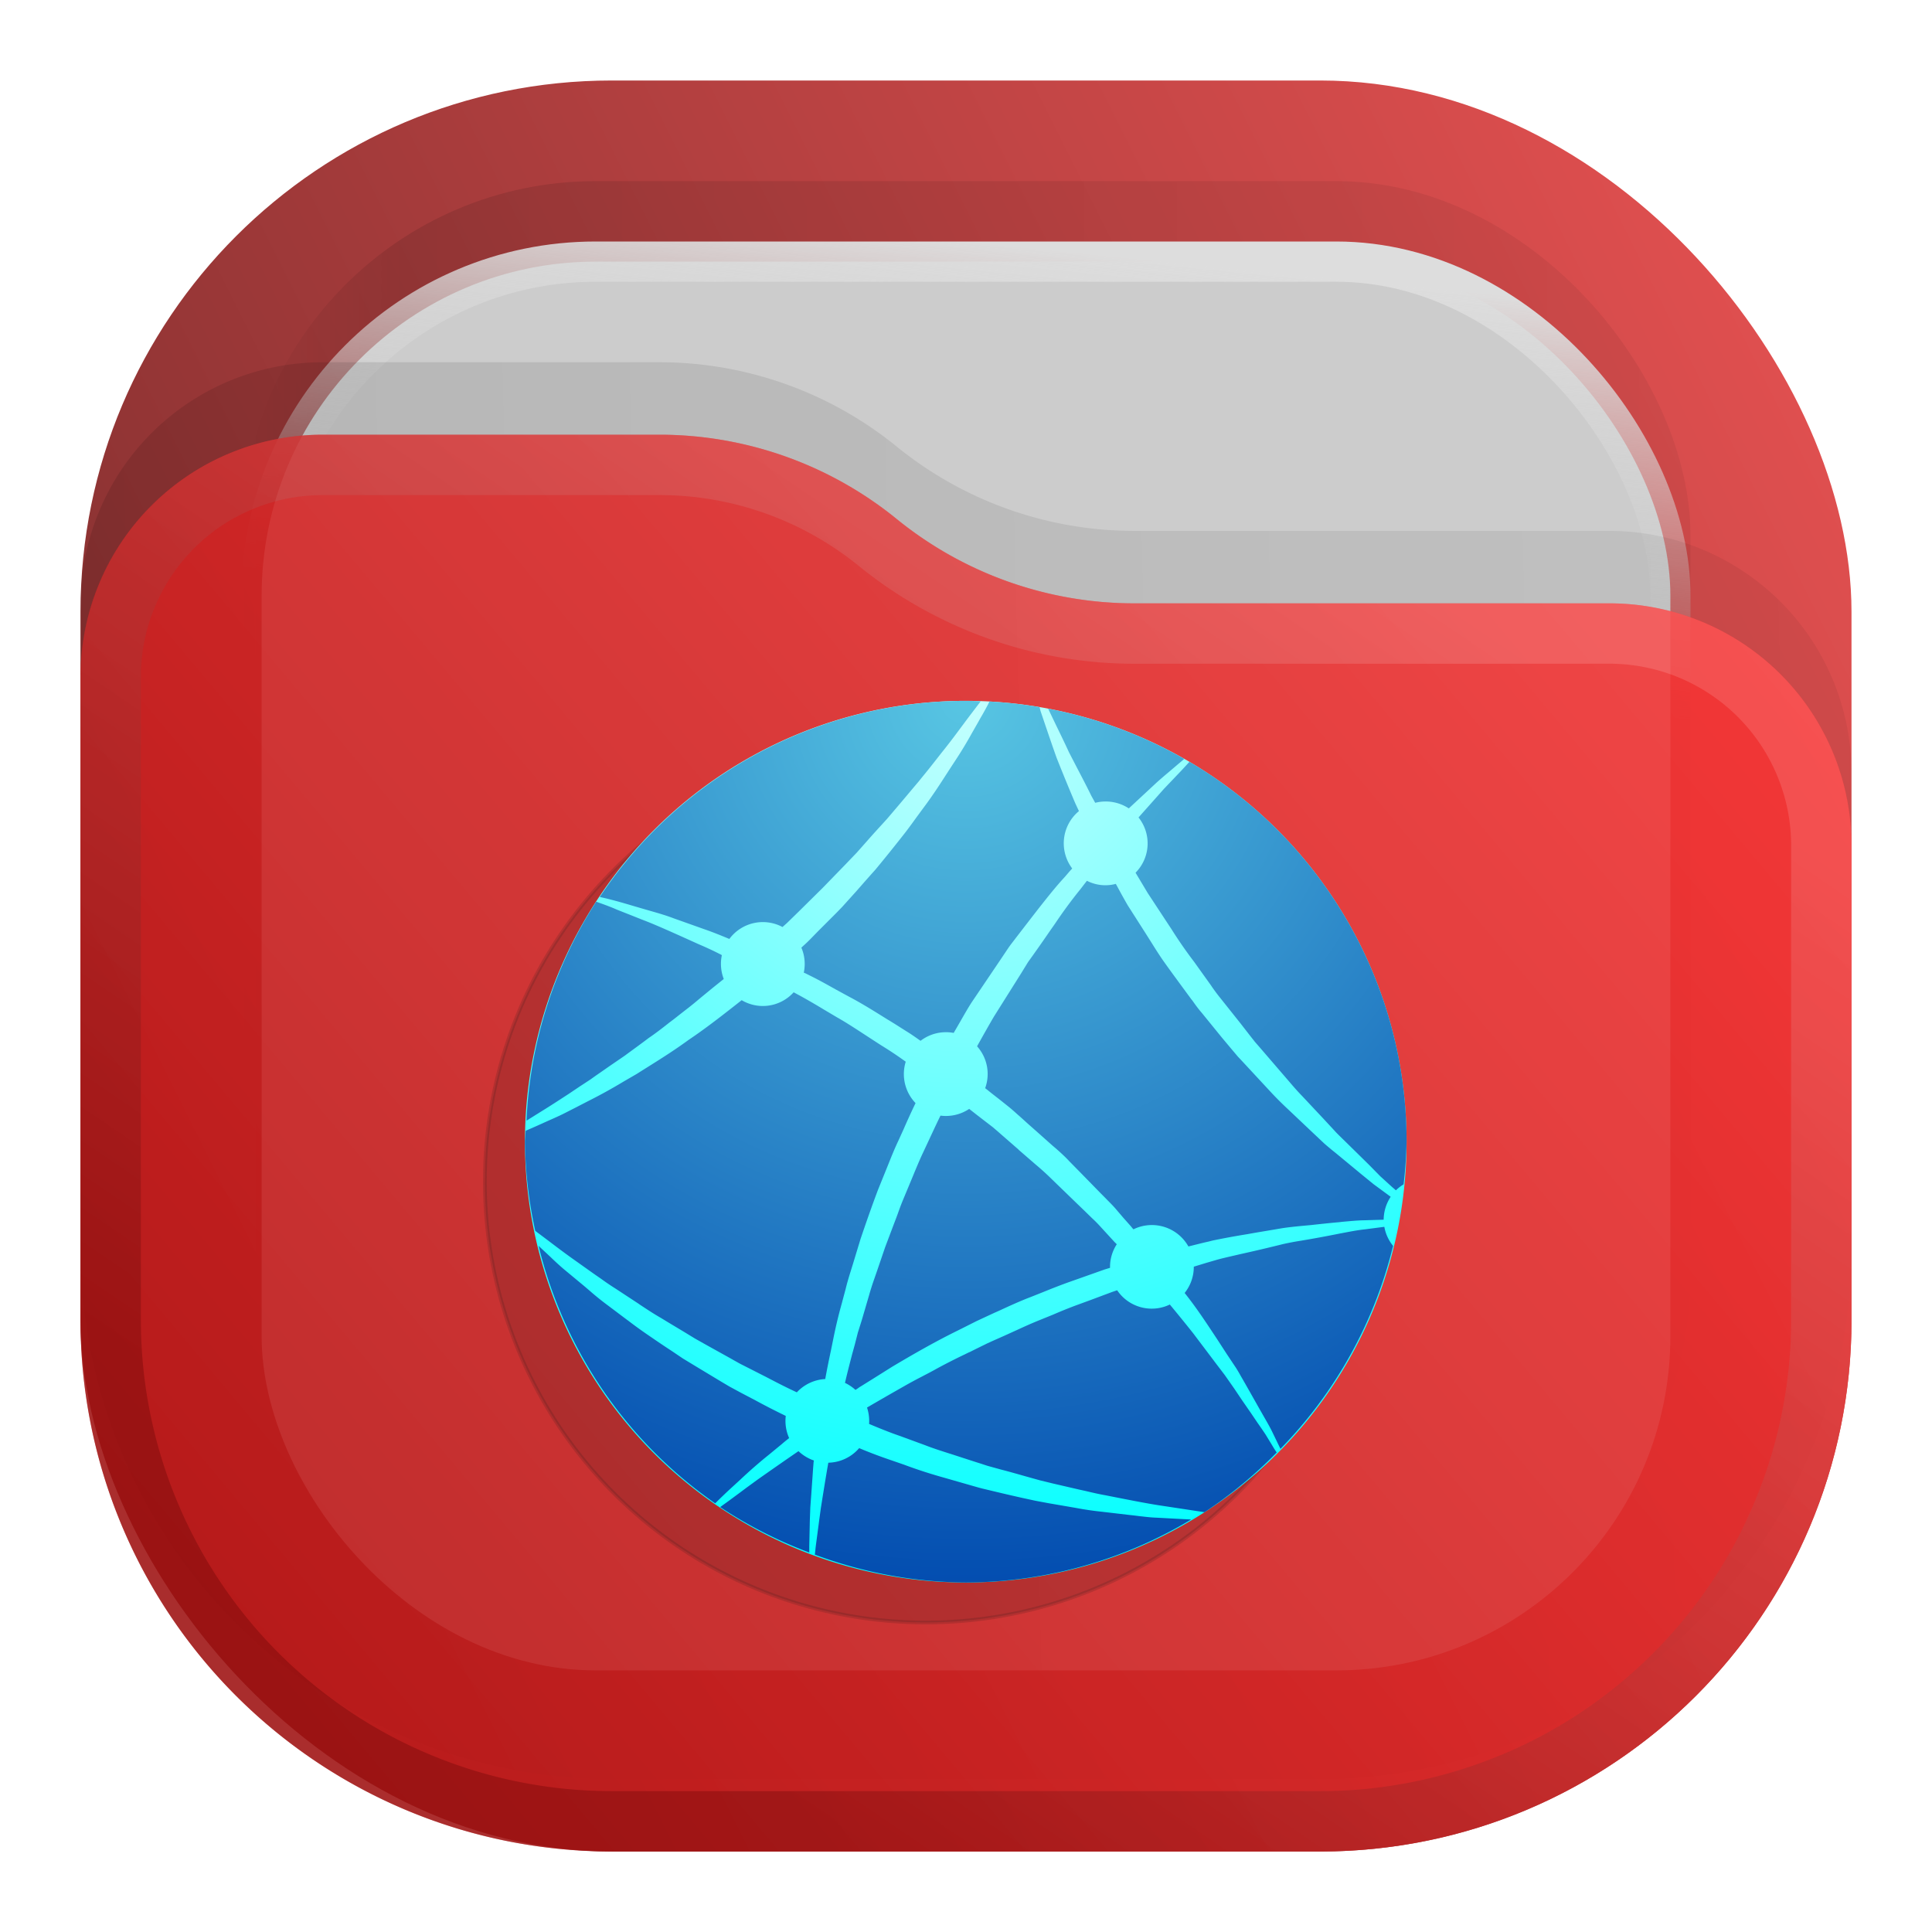 <svg xmlns="http://www.w3.org/2000/svg" xmlns:xlink="http://www.w3.org/1999/xlink" width="24" height="24" fill="none"><rect width="22" height="22" x="1" y="1" fill="url(#a)" opacity=".813" rx="6.6"/><rect width="18" height="18" x="3" y="2.25" fill="url(#b)" fill-opacity=".875" opacity=".125" rx="4.4"/><rect width="17.5" height="17.5" x="3.25" y="3.25" fill="#CCC" stroke="url(#c)" stroke-width=".5" rx="4.15"/><path fill="url(#d)" fill-opacity=".875" d="M1 7.508A3.008 3.008 0 0 1 4.008 4.5H8.19c1.075 0 2.117.37 2.95 1.048a4.678 4.678 0 0 0 2.95 1.047h5.902A3.008 3.008 0 0 1 23 9.603V15.5a6.6 6.6 0 0 1-6.6 6.6H7.6A6.6 6.6 0 0 1 1 15.5V7.508Z" opacity=".125"/><g opacity=".875"><path fill="url(#e)" d="M1 8.408A3.008 3.008 0 0 1 4.008 5.4H8.19c1.075 0 2.117.37 2.95 1.048a4.678 4.678 0 0 0 2.95 1.047h5.902A3.008 3.008 0 0 1 23 10.503V16.4a6.6 6.6 0 0 1-6.6 6.6H7.6A6.6 6.6 0 0 1 1 16.4V8.408Z"/><path stroke="url(#f)" stroke-linejoin="round" stroke-opacity=".375" stroke-width=".75" d="M22.625 10.503V16.4a6.225 6.225 0 0 1-6.225 6.225H7.6A6.225 6.225 0 0 1 1.375 16.4V8.408a2.633 2.633 0 0 1 2.633-2.633H8.19c.989 0 1.947.34 2.714.964a5.053 5.053 0 0 0 3.187 1.131h5.901a2.633 2.633 0 0 1 2.633 2.633Z"/></g><defs><linearGradient id="a" x1="23" x2="1" y1="1" y2="12" gradientUnits="userSpaceOnUse"><stop stop-color="#E32A2A"/><stop offset="1" stop-color="#680000"/></linearGradient><linearGradient id="b" x1="21" x2="3" y1="4" y2="4" gradientUnits="userSpaceOnUse"><stop stop-opacity=".5"/><stop offset=".89"/><stop offset="1" stop-opacity="0"/></linearGradient><linearGradient id="c" x1="12" x2="11.5" y1="3" y2="8" gradientUnits="userSpaceOnUse"><stop stop-color="#DDD"/><stop offset="1" stop-color="#CCC" stop-opacity="0"/></linearGradient><linearGradient id="d" x1="23" x2="1.012" y1="9" y2="9.521" gradientUnits="userSpaceOnUse"><stop stop-opacity=".5"/><stop offset="1"/></linearGradient><linearGradient id="e" x1="23" x2="1.429" y1="5.4" y2="23.512" gradientUnits="userSpaceOnUse"><stop stop-color="#FF3838"/><stop offset="1" stop-color="#B71414"/></linearGradient><linearGradient id="f" x1="15" x2="5.5" y1="5.5" y2="19.5" gradientUnits="userSpaceOnUse"><stop stop-color="#FF8383"/><stop offset="1" stop-color="#680000"/></linearGradient><linearGradient id="g"><stop offset=".523" style="stop-color:#50bbde;stop-opacity:1"/><stop offset="1" style="stop-color:#237bc3;stop-opacity:1"/></linearGradient><radialGradient xlink:href="#g" id="j" cx="10.993" cy="8.773" r="4.598" fx="10.993" fy="8.773" gradientUnits="userSpaceOnUse"/><radialGradient xlink:href="#h" id="k" cx="0" cy="0" r="1" gradientTransform="matrix(0 9.182 -9.182 0 10.993 8.765)" gradientUnits="userSpaceOnUse"/><radialGradient id="h" cx="0" cy="0" r="1" gradientTransform="matrix(0 22 -22 0 32 1)" gradientUnits="userSpaceOnUse"><stop stop-color="#C5FFFE"/><stop offset="1" stop-color="#0FF"/></radialGradient><radialGradient xlink:href="#i" id="l" cx="0" cy="0" r="1" gradientTransform="scale(9.182) rotate(90 .121 1.076)" gradientUnits="userSpaceOnUse"/><radialGradient id="i" cx="0" cy="0" r="1" gradientTransform="rotate(90 -4.5 -3.5) scale(22)" gradientUnits="userSpaceOnUse"><stop stop-color="#58C6E3"/><stop offset="1" stop-color="#034DB0"/></radialGradient></defs><path d="M11.5 9.023A5.477 5.477 0 0 0 6.023 14.5a5.477 5.477 0 0 0 5.477 5.477 5.477 5.477 0 0 0 5.477-5.477A5.477 5.477 0 0 0 11.5 9.023Z" style="opacity:.15;fill:#1a1a1a;stroke:#1a1a1a;stroke-width:.046;stroke-dasharray:none;stroke-opacity:1" transform="translate(0 .178)"/><g style="stroke:url(#j);stroke-width:.038;stroke-dasharray:none;stroke-opacity:1" transform="matrix(1.196 0 0 1.196 -1.15 -1.791)"><path d="M10.993 8.777a4.578 4.578 0 0 0-4.579 4.578 4.578 4.578 0 0 0 4.579 4.579 4.578 4.578 0 0 0 4.578-4.579 4.578 4.578 0 0 0-4.578-4.578Z" style="fill:url(#k);stroke:url(#radialGradient22-0);stroke-width:.038;stroke-dasharray:none;stroke-opacity:1"/><path d="M10.993 8.777a4.578 4.578 0 0 0-3.802 2.037c.103.022.218.054.348.093l.12.035.08.023c.07.02.144.042.218.07l.326.116c.084.029.168.063.254.099a.433.433 0 0 1 .552-.124l.045-.04.078-.076.046-.045.247-.244.136-.14.102-.105.067-.07.049-.051.11-.124c.068-.078.137-.152.204-.226l.012-.014.12-.141.08-.095.095-.113.023-.027.024-.03.045-.055c.06-.074.116-.146.17-.215.081-.1.152-.196.218-.285a14.26 14.26 0 0 1 .135-.179l.053-.07a4.578 4.578 0 0 0-.155-.004zm.245.007-.014.03c-.024.045-.05.093-.08.143l-.018.033-.068.119a4.221 4.221 0 0 1-.182.3l-.062.095c-.079.123-.163.254-.26.383l-.067.091c-.039.054-.078.108-.12.163a17.805 17.805 0 0 1-.312.388l-.052.058-.062.07-.085.097-.147.163-.06.062-.19.19-.04.041c-.028.029-.056.058-.086.086l-.048.044a.43.43 0 0 1 .025.26l.015.006.06.03c.087.043.172.091.26.14l.134.073c.122.064.238.136.357.21l.04.025c.067.04.134.083.2.125.05.03.098.065.147.099a.433.433 0 0 1 .344-.082l.047-.081.046-.08c.03-.052.06-.104.092-.154l.304-.45.075-.112c.017-.025.035-.049.053-.072l.029-.038.165-.214.066-.085c.09-.114.179-.228.278-.335l.048-.056.028-.031a.434.434 0 0 1 .07-.596l-.037-.079a19.397 19.397 0 0 1-.195-.475c-.041-.114-.08-.23-.119-.344l-.048-.142-.01-.04a4.578 4.578 0 0 0-.52-.058zm.61.074.084.175c.045.093.09.185.133.279l.074.143c.053.102.107.204.157.307l.041.074a.438.438 0 0 1 .349.058l.295-.274c.071-.063.144-.123.216-.185l.065-.055a4.578 4.578 0 0 0-1.414-.522Zm1.468.552-.08.087-.185.194-.264.297a.432.432 0 0 1-.031.574l.127.212.182.277.064.097a4.6 4.6 0 0 0 .238.343l.075.105.096.134.012.018c.028.04.056.078.086.115l.207.26.101.13.052.066.054.062.216.251.075.087c.047.055.094.11.145.162l.227.242.113.122c.025.028.052.053.078.079l.04.039.237.233.117.119.123.112.026.022.013.012a.435.435 0 0 1 .08-.062 4.578 4.578 0 0 0 .031-.444 4.578 4.578 0 0 0-2.255-3.945zm-1.065 1.236-.029.037-.04.052a4.79 4.79 0 0 0-.258.35l-.056.08a17.246 17.246 0 0 1-.229.326l-.07.114-.283.45c-.06.102-.118.206-.176.31a.431.431 0 0 1 .084.435l.026.02c.04.033.082.065.123.097l.094.075a1.946 1.946 0 0 1 .092.08c.039.033.076.068.114.102l.068.06.026.023.155.138.04.034c.046.041.093.083.135.129l.118.12.213.218.03.03.052.053c.027.027.054.055.079.085l.07.082.08.09a.886.886 0 0 1 .011.014l.014.016a.435.435 0 0 1 .571.178c.07-.017.138-.035.206-.05l.052-.013a8.096 8.096 0 0 1 .356-.065c.091-.017.181-.031.268-.046l.07-.012c.071-.012.142-.019.21-.026l.108-.01c.102-.011.201-.022.294-.03l.034-.004c.08-.007.157-.015.23-.016l.2-.006c.001-.089.028-.17.073-.238l-.042-.031-.136-.1-.13-.106-.26-.215-.046-.037c-.028-.024-.056-.046-.083-.071l-.123-.116-.245-.232a3.48 3.48 0 0 1-.208-.21l-.028-.03-.23-.248-.058-.062-.054-.064-.109-.13-.213-.262c-.036-.041-.067-.085-.099-.13l-.004-.004-.1-.136-.074-.101a12.065 12.065 0 0 1-.124-.172c-.043-.062-.083-.126-.123-.19l-.06-.095-.182-.285a6.46 6.46 0 0 1-.104-.187l-.02-.036a.421.421 0 0 1-.3-.032zm-5.097.217a4.578 4.578 0 0 0-.724 2.275l.012-.008.136-.085c.093-.057.193-.122.3-.192l.104-.07.046-.03.067-.044.056-.04.058-.04.086-.06.155-.106c.081-.06.165-.12.249-.184.074-.05.146-.106.218-.163l.04-.03.07-.055c.064-.05.129-.099.19-.152l.141-.116.121-.097a.436.436 0 0 1-.02-.247l-.005-.004a3.399 3.399 0 0 0-.235-.11l-.177-.08c-.15-.067-.29-.13-.42-.179l-.1-.04a55.862 55.862 0 0 1-.152-.06c-.063-.028-.124-.05-.18-.07l-.036-.013zm2.051.941a.431.431 0 0 1-.54.082c-.184.145-.367.289-.552.413-.16.117-.323.218-.478.315l-.06.038-.138.08a5.418 5.418 0 0 1-.366.202L6.943 13l-.1.051c-.046.024-.092.045-.137.065l-.072.032a9.015 9.015 0 0 1-.212.094 4.578 4.578 0 0 0-.008.113 4.578 4.578 0 0 0 .107.927l.128.096c.083.063.166.126.25.186l.228.162.075.052c.05.036.102.072.155.105l.233.153.023.016c.07.046.139.092.211.133l.079.048.16.096.118.072.121.068.243.135.044.025c.026.014.052.03.077.042l.124.063.128.065c.105.055.211.11.32.16a.434.434 0 0 1 .295-.138c.018-.1.038-.198.059-.296l.023-.113a4.96 4.96 0 0 1 .09-.377l.04-.15c.015-.062.033-.122.052-.183l.024-.077.079-.26c.058-.171.118-.343.182-.512l.102-.252.004-.01c.032-.08.064-.16.102-.24l.056-.123c.04-.092.082-.184.125-.273a.435.435 0 0 1-.102-.43 3.943 3.943 0 0 0-.258-.172l-.074-.048-.083-.054c-.1-.065-.198-.13-.299-.187l-.14-.083a6.933 6.933 0 0 0-.236-.137l-.074-.04zm1.822 1.212a.435.435 0 0 1-.297.069c-.038.077-.074.155-.11.232l-.07.15c-.033.069-.062.14-.092.211l-.013.032-.102.245c-.021.05-.04.102-.058.153a5.477 5.477 0 0 1-.036.095l-.094.249-.086.252-.026.075a2.7 2.7 0 0 0-.056.176l-.075.256-.04.127-.033.129-.026.094c-.026.1-.052.2-.075.3.04.019.076.043.109.073l.026-.017c.01-.008.021-.015.033-.022l.122-.076.199-.125c.22-.131.45-.263.693-.382l.183-.092.103-.048.082-.038.054-.024c.106-.049.213-.098.323-.14l.138-.055c.081-.033.163-.065.245-.095l.133-.047.254-.09.026-.008.03-.009v-.01c0-.086.026-.167.07-.235l-.01-.01a.395.395 0 0 1-.016-.016l-.152-.166a1.345 1.345 0 0 0-.08-.08l-.082-.08-.08-.077-.253-.245a2.71 2.71 0 0 0-.16-.146l-.013-.011-.173-.15-.003-.004-.046-.04-.132-.115-.034-.03-.055-.047-.095-.073-.079-.061-.07-.055zm4.313 1.224-.2.026c-.077.008-.158.024-.243.04l-.016.003a12.102 12.102 0 0 1-.4.074c-.064.01-.13.022-.196.037a16.407 16.407 0 0 1-.442.104c-.076.018-.155.035-.234.056l-.117.034-.131.04v.002a.432.432 0 0 1-.095.271c.128.16.236.327.34.484l.094.145.098.147c.02.031.038.063.056.095l.03.052.058.102.096.17.041.072c.033.058.065.112.092.166l.09.186a4.578 4.578 0 0 0 1.17-2.108.43.43 0 0 1-.091-.198zm-8.785.196a4.578 4.578 0 0 0 1.835 2.676c.05-.05.105-.103.167-.16l.096-.088a4.95 4.95 0 0 1 .296-.258l.13-.107a2.21 2.21 0 0 1 .049-.041l.03-.024a.433.433 0 0 1-.035-.23 7.545 7.545 0 0 1-.327-.168l-.13-.068-.126-.068-.076-.045-.045-.027-.242-.146-.122-.074-.117-.079a9.468 9.468 0 0 1-.162-.108l-.073-.05a4.59 4.59 0 0 1-.22-.159l-.01-.007-.226-.17a2.814 2.814 0 0 1-.156-.127l-.062-.053-.217-.18a3.015 3.015 0 0 1-.135-.124l-.073-.068-.05-.047zm6.01.463-.056.019-.23.086-.142.052c-.081.03-.161.063-.24.097l-.133.054c-.08.032-.158.067-.236.103l-.132.06-.124.055-.059.027-.118.058-.06.03c-.02.008-.038.018-.057.027a6.05 6.05 0 0 0-.294.15c-.049.028-.099.053-.148.079a4.622 4.622 0 0 0-.19.103l-.102.058a45.458 45.458 0 0 0-.277.16.45.45 0 0 1 .022.16l-.001.01c.107.045.215.089.323.126l.259.095c.084.033.17.06.257.088l.004.001.265.086.035.011c.033.01.065.022.097.031l.134.037c.09.023.179.049.268.074l.133.037.135.033.272.063.068.015c.067.016.136.032.204.044l.193.038c.118.023.236.046.355.065l.482.073a4.578 4.578 0 0 0 .75-.62c-.013-.02-.027-.04-.04-.063l-.075-.123a4.966 4.966 0 0 0-.083-.121l-.071-.105-.088-.127-.086-.128-.035-.05-.061-.087-.105-.138-.005-.007-.219-.29a17.398 17.398 0 0 0-.242-.298.433.433 0 0 1-.547-.148zm-2.68 1.64a.433.433 0 0 1-.32.151 17.37 17.37 0 0 0-.04.237l-.017.105-.021.132-.018.133-.035.265-.009.083a4.578 4.578 0 0 0 1.568.289 4.578 4.578 0 0 0 2.34-.654 6.516 6.516 0 0 0-.077-.004l-.282-.015c-.062-.002-.124-.01-.186-.017a4.21 4.21 0 0 0-.094-.011l-.281-.033a3.252 3.252 0 0 1-.28-.041l-.279-.048-.139-.026-.138-.03a18.34 18.34 0 0 1-.276-.064l-.138-.033a2.319 2.319 0 0 1-.08-.022l-.056-.016-.272-.078a4.997 4.997 0 0 1-.405-.132l-.136-.047a4.833 4.833 0 0 1-.33-.125zm-.63.031a42.048 42.048 0 0 0-.431.3l-.034.025-.07.051-.067.05-.119.088-.083.06-.009.007a4.578 4.578 0 0 0 .925.472v-.065l.006-.27.005-.135.01-.135.019-.27.005-.063.003-.018a.443.443 0 0 1-.16-.097z" style="fill:url(#l);stroke:url(#radialGradient23-8);stroke-width:.038;stroke-dasharray:none;stroke-opacity:1"/></g></svg>